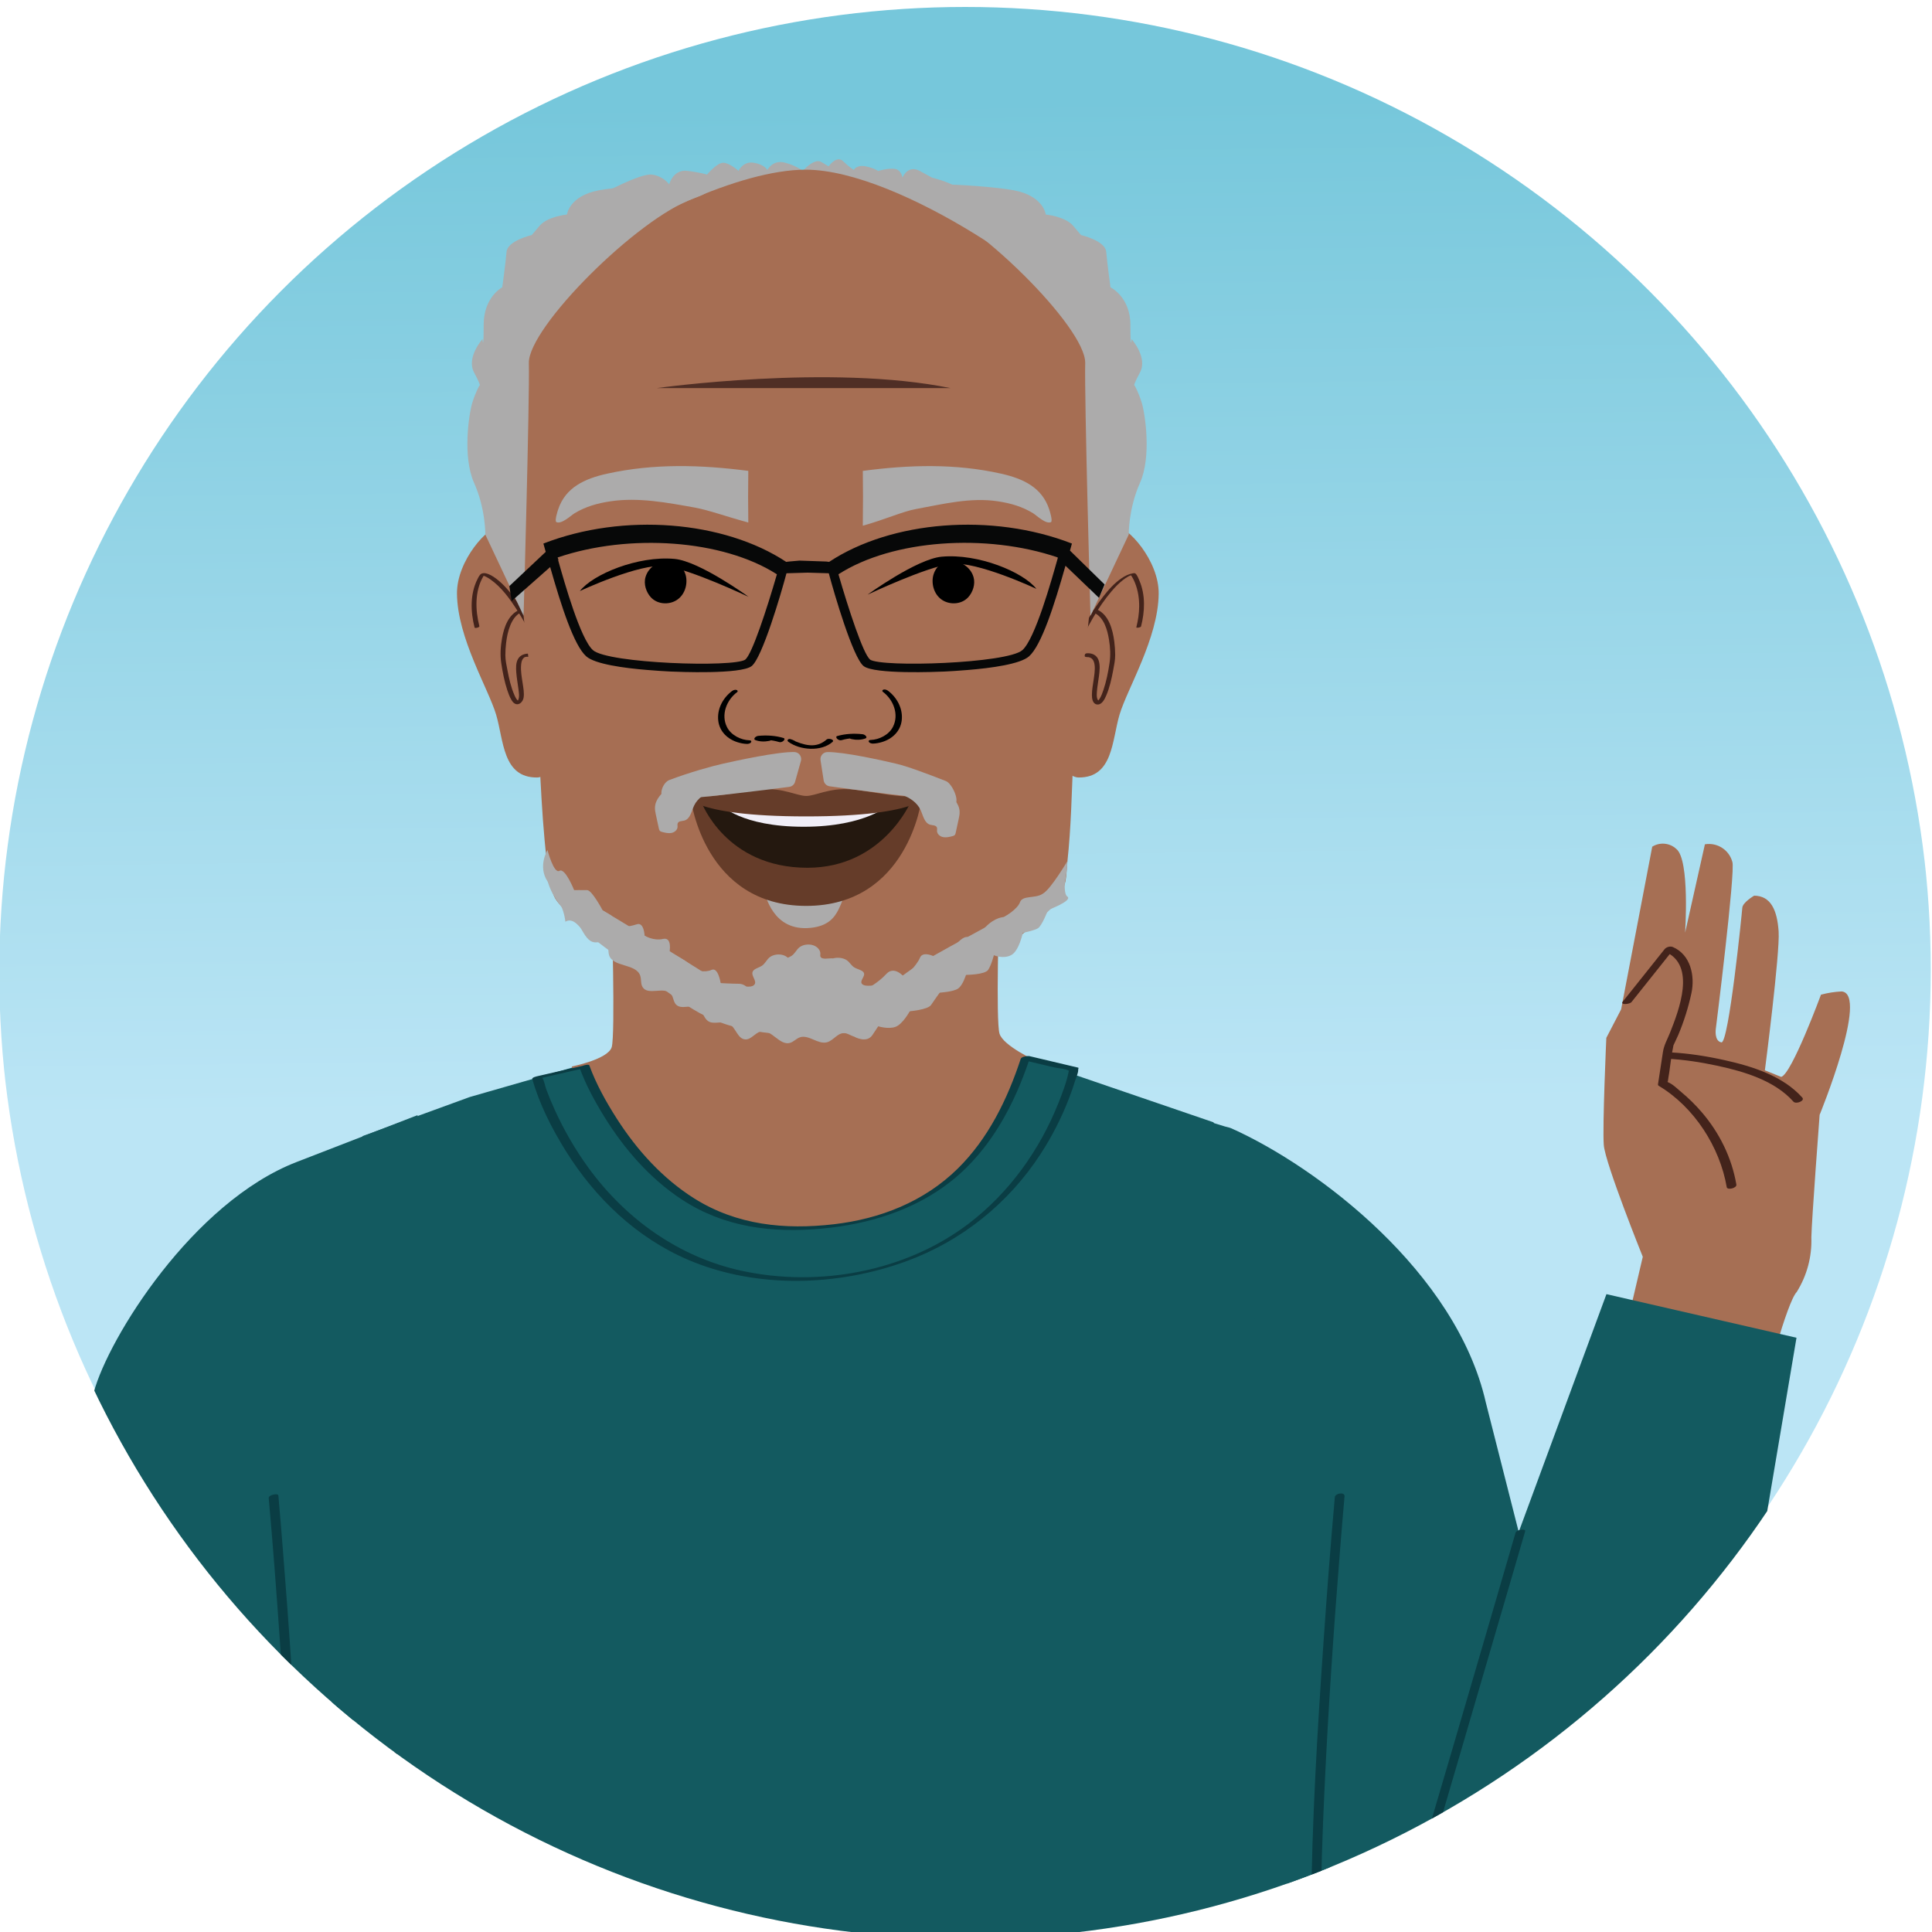 <?xml version="1.0" encoding="UTF-8"?>
<svg id="Layer_3" data-name="Layer 3" xmlns="http://www.w3.org/2000/svg" xmlns:xlink="http://www.w3.org/1999/xlink" viewBox="0 0 1163.28 1163.33">
  <defs>
    <style>
      .cls-1 {
        fill: none;
      }

      .cls-2 {
        fill: #acabab;
      }

      .cls-3 {
        fill: #653c29;
      }

      .cls-4 {
        fill: #070808;
      }

      .cls-5 {
        fill: url(#linear-gradient);
      }

      .cls-6 {
        fill: #f1eef7;
      }

      .cls-7 {
        fill: #a66e53;
      }

      .cls-8 {
        fill: #663d2e;
      }

      .cls-9 {
        fill: #a66f54;
      }

      .cls-10 {
        fill: #0a3d44;
      }

      .cls-11 {
        fill: #232f35;
      }

      .cls-12 {
        fill: #43231b;
      }

      .cls-13 {
        fill: #24180f;
      }

      .cls-14 {
        fill: #135a60;
      }

      .cls-15 {
        clip-path: url(#clippath);
      }

      .cls-16 {
        fill: #4f2e25;
      }
    </style>
    <clipPath id="clippath">
      <circle class="cls-1" cx="581.15" cy="585.78" r="581.59"/>
    </clipPath>
    <linearGradient id="linear-gradient" x1="583.34" y1="794" x2="570.05" y2="-369.12" gradientUnits="userSpaceOnUse">
      <stop offset=".11" stop-color="#bbe5f5"/>
      <stop offset=".63" stop-color="#76c7db"/>
    </linearGradient>
  </defs>
  <g class="cls-15">
    <circle class="cls-5" cx="580.94" cy="583.84" r="581.59"/>
    <circle class="cls-1" cx="581.59" cy="581.59" r="581.59"/>
    <path class="cls-2" d="M362.24,116.96s23.32-12.82,30.37-11.83c7.05.99,10.3,5.89,10.3,5.89,0,0,2.39-9.24,10.95-8.15,8.57,1.08,11.82,2.26,11.82,2.26,0,0,5.97-7.14,9.76-7.14s9.22,4.88,9.22,4.88c0,0,2.71-5.97,9.22-4.88,6.51,1.08,8.13,4.34,8.13,4.34,0,0,3.25-6.23,10.3-4.47,7.05,1.76,11.08,5.01,11.08,5.01,0,0,6.82-7.94,11.16-5.33l4.34,2.61s4.88-6.83,8.68-3.14c3.8,3.68,6.51,5.31,6.51,5.31,0,0,1.63-3.25,7.05-2.17,5.42,1.08,7.59,2.82,7.59,2.82,0,0,5.42-1.76,9.76-1.31,4.34.45,4.88,5.33,4.88,5.33,0,0,3.12-8.03,10.51-4.02l7.39,4.02s9.75,2.37,14.64,5.63c4.89,3.26,2.71,13.56,2.71,13.56l29.17,29.43s-46.1-33.69-119.8-33.83c-73.24-.14-129.24,31.38-129.24,31.38l3.49-36.2Z"/>
    <path class="cls-11" d="M278.42,686.9c-.12,1.07-.24,2.13-.35,3.2-.34,3.05-.68,6.11-1.02,9.16-.53,4.8-1.07,9.61-1.6,14.41-.7,6.35-1.41,12.7-2.11,19.05-.86,7.71-1.71,15.43-2.57,23.14-.98,8.84-1.96,17.68-2.94,26.52-1.08,9.71-2.15,19.43-3.23,29.14l-3.46,31.22c-1.21,10.93-2.42,21.85-3.64,32.78-1.24,11.19-2.48,22.39-3.72,33.58-1.24,11.2-2.48,22.41-3.73,33.61-1.22,11.04-2.45,22.08-3.67,33.13-1.19,10.71-2.37,21.41-3.56,32.12-1.12,10.11-2.24,20.22-3.36,30.34-1.03,9.27-2.06,18.54-3.08,27.81-.92,8.25-1.83,16.51-2.75,24.76-.78,7.05-1.56,14.1-2.35,21.15l-1.86,16.79c-.43,3.92-.87,7.83-1.3,11.75-.23,2.05-.45,4.09-.68,6.14-.03.26-.06.51-.08.77-.09.78,1.62.5,1.7-.17.12-1.07.24-2.13.35-3.2.34-3.05.68-6.11,1.02-9.16l1.6-14.41,2.11-19.05c.86-7.71,1.71-15.43,2.57-23.14.98-8.84,1.96-17.68,2.94-26.52,1.08-9.71,2.15-19.43,3.23-29.14,1.15-10.41,2.31-20.81,3.46-31.22,1.21-10.93,2.42-21.85,3.64-32.78,1.24-11.19,2.48-22.39,3.72-33.58,1.24-11.2,2.48-22.41,3.73-33.61,1.22-11.04,2.45-22.08,3.67-33.13,1.19-10.71,2.37-21.41,3.56-32.12,1.12-10.11,2.24-20.22,3.36-30.34,1.03-9.27,2.06-18.54,3.08-27.81.92-8.25,1.83-16.51,2.75-24.76.78-7.05,1.56-14.1,2.35-21.15.62-5.6,1.24-11.19,1.86-16.79.43-3.92.87-7.83,1.3-11.75l.68-6.14c.03-.26.06-.51.08-.77.09-.78-1.62-.5-1.7.17h0Z"/>
    <path class="cls-8" d="M977.41,653.04s3.91,12.52,9.03,16.98c5.12,4.46,36.9,22.12,36.9,22.12,0,0-35.54-13.77-40.55-18.52-5.01-4.76-5.49-22.41-5.49-22.41"/>
    <path class="cls-9" d="M994.83,509.81l-18.72,97.91-8.92,17.19s-2.41,53.35-1.53,64.54c.89,11.19,23.48,67.28,23.48,67.28l-13.16,56.19,86.79,21.84s13.07-50.62,19.09-56.89c6.14-9.84,9.19-21.28,8.78-32.87.21-10.55,4.98-73.73,4.98-73.73,0,0,29.95-73.15,13.2-74.31-4.19.2-8.34.86-12.39,1.95,0,0-17.65,47.9-23.96,49.5l-9.81-3.96s9.16-70.69,8.28-83.57c-.88-12.88-4.69-21.5-14.75-21.58,0,0-6.91,4.01-7.13,7.32-.22,3.31-8.18,81.87-12.59,81.01-4.41-.85-3.37-8.01-3.37-8.01,0,0,11.95-95.23,9.97-100.66-1.95-7.26-9.11-11.84-16.52-10.59l-11.92,53.22s2.94-43.82-5.26-50.39c-3.96-3.71-9.93-4.28-14.53-1.4Z"/>
    <path class="cls-14" d="M1045.12,1152.21c-2.89,39.58-15.59,78.07-38.41,110.54-29.58,42.08-76.26,63.99-126.26,47.39-27.13-8.79-50.03-27.36-64.23-52.09l-21.14-41.15-137.05-562.93,79.44,24.27c1.36.39,2.78.61,4.06,1.19,52.12,23.39,135.27,86.59,153.1,165.02l19.81,77.95,52.82-143.18,114.43,26.25-33.95,201.19"/>
    <path class="cls-14" d="M189.65,1412.24s-1.02,2.34-2.89,6.84c29.65,1.25,59.29,2.77,88.91,4.51,38.81,2.27,77.59,4.91,116.36,7.78,38.84,2.88,77.67,6,116.48,9.24,38.78,3.23,77.55,6.58,116.33,9.91,38.73,3.33,77.46,6.64,116.2,9.82,1.76.14,3.52.28,5.28.43-.46-2.74-.85-5.48-1.13-8.23-1.4-13.73-.93-27.66,1.09-41.3,33.61-227.86,59.37-289.98,60.34-324.03,1.4-48.95-75.93-411.45-75.93-411.45l-113.25-38.75-8.22,5.88-2.74-1.6s-.55,3.9,0,6.4l.48,3.39c-18.65,32.99-53.24,57.22-93.9,60.53-14.07,1.15-27.87,1.23-40.98.43-44.76-2.75-78.49-24.38-104.47-60.93l-.85-14.69-83.92,24.11-64.57,23.55-37.5,693.41,8.89,34.77Z"/>
    <path class="cls-14" d="M-16.3,1218.66l-13.31-71.3,86.1-309.12c8.64-32.24,59.45-114.4,122.2-138.62l72.75-28.19-61.25,576.13-15.5,43.59c-10.8,26.4-31.03,47.83-56.76,60.14-47.36,23.08-96.54,7.54-131.43-30.25-26.92-29.16-44.61-65.63-52.72-104.48"/>
    <path class="cls-10" d="M912.55,922.82c-6.76,23.23-13.53,46.46-20.31,69.68-12.01,41.13-24.04,82.25-36.21,123.33-4.43,14.96-8.82,29.93-13.47,44.83-.54,1.74,5.21.97,5.77-.82,10.02-32.11,19.29-64.47,28.77-96.75,11.33-38.59,22.61-77.2,33.86-115.82,2.45-8.42,4.91-16.84,7.36-25.27.52-1.78-5.25-.98-5.77.82h0Z"/>
    <path class="cls-12" d="M982.39,603.3c8.4-10.54,16.81-21.09,25.21-31.63l-5,1.34c18.9,8.12,8.27,35.31,2.97,48.72-1.61,4.07-3.63,7.37-4.29,11.66-.99,6.48-1.99,12.96-2.98,19.45-.08.51.17.78.59,1.03,21.27,12.78,36.66,36.81,40.8,60.94.34,1.95,6.16.58,5.8-1.55-2.79-16.24-10.18-31.19-20.91-43.66-3.76-4.37-7.88-8.43-12.32-12.11-2.24-1.86-5.05-4.7-7.8-5.81-1.52-.61-.22-.76-.33.21.23-2.01.61-4,.92-6,.8-5.23,1.29-10.63,2.43-15.8.25-1.13-.14,0,.44-1.35.79-1.86,1.76-3.64,2.55-5.51,3.41-8.07,6.1-16.64,7.95-25.2,2.24-10.37-.45-23.21-11.19-27.82-1.59-.68-3.95.01-5,1.34-8.4,10.54-16.81,21.09-25.21,31.63-1.59,1.99,4.22,1.59,5.39.12h0Z"/>
    <path class="cls-12" d="M1003.86,637.47c10.03.53,20.11,2.07,29.92,4.18,16.24,3.5,34.62,8.84,46.06,21.65,1.56,1.75,7.1-.46,5.34-2.43-11.7-13.11-30.25-18.87-46.88-22.56-10.59-2.35-21.48-4.08-32.32-4.65-2.56-.13-6.03,3.6-2.11,3.81h0Z"/>
    <path class="cls-9" d="M601.84,622.42c-2.33-7.38-.26-75.81-.26-75.81l-116.64,17.96-116.64-17.96s2.3,76.63,0,83.95c-2.3,7.32-24.04,11.6-24.04,11.6,0,0,39.24,113.6,140.68,113.6s139.11-116.93,139.11-116.93c0,0-19.91-8.97-22.21-16.41Z"/>
    <g>
      <path class="cls-14" d="M351.94,642.32s34.94,96.42,120.8,97.3,124.54-40.88,144.69-102.61l29.06,6.87s-24.91,118.78-156.28,125.79c-131.37,7.01-166.85-120.79-166.85-120.79l28.57-6.54Z"/>
      <path class="cls-10" d="M349.05,643.09c3.73,10.25,9.11,20.08,14.82,29.33,12.04,19.49,27.57,37.33,46.84,49.94,25.41,16.63,54.06,20.12,83.82,17.43,27.99-2.53,56-10.95,78.25-28.64,23.77-18.9,38.17-46.31,47.52-74.71-1.75.53-3.5,1.07-5.25,1.6,6.58,1.56,13.17,3.11,19.75,4.67,2.33.55,6.95.72,8.94,2.11.05.04-.04-.75-.27.4-1.31,6.52-3.81,12.98-6.26,19.13-11.29,28.28-29.69,53.95-54.01,72.45-38.06,28.96-90.36,38.44-136.79,28.32-37.52-8.17-69.52-31.02-91.98-61.82-7.91-10.84-14.68-22.52-20.26-34.72-1.88-4.1-3.62-8.27-5.2-12.5-.78-2.1-1.21-5.16-2.41-7.05-.16-.25-.2-.67-.28-.96l-3.47,1.72c9.52-2.18,19.05-4.36,28.57-6.54,2.15-.49,5.21-2.82,1.15-1.89-9.52,2.18-19.05,4.36-28.57,6.54-.37.08-3.73.79-3.47,1.72,4.24,15.19,11.8,29.9,20.08,43.23,17.71,28.52,42.88,52.56,74.01,65.8,40.89,17.4,89.86,15.89,131.21.74,33.23-12.18,61.35-34.78,80.66-64.4,6.77-10.38,12.47-21.48,16.97-33.02,1.48-3.8,2.84-7.66,4.03-11.57.53-1.74,1.87-4.48,1.74-6.34-.02-.28.16-.71.22-1-.11-.18-.28-.28-.5-.28-9.69-2.29-19.38-4.58-29.06-6.87-1.04-.25-4.83.34-5.25,1.6-8,24.31-19.56,48.08-38.02,66.21-20.19,19.83-46.61,30.18-74.44,33.41-29.58,3.43-58.48.58-84.09-15.52-19.07-11.99-34.51-29.1-46.61-47.97-6.45-10.07-12.49-20.86-16.59-32.14-.43-1.19-6.15.59-5.8,1.55Z"/>
    </g>
    <path class="cls-7" d="M639.21,353.25s18.99-36.8,31.89-36.71c7.84.05,26.77,20.98,26.56,40.98-.29,26.75-18.92,57.14-23.56,72.74-4.64,15.6-3.87,38.02-24.66,37.88-8.23-.06-18.41-17.27-18.41-17.27,0,0,3.88-73.36,8.18-97.61Z"/>
    <path class="cls-12" d="M648.89,389.84c5.61-11.87,11.88-23.88,20.46-33.92,2.16-2.52,4.5-4.93,7.15-6.95.82-.62,1.67-1.2,2.57-1.71.13-.07.53-.29.47-.26-.08.04.31-.15.43-.21.16-.08.32-.15.49-.22.42-.19-.16.05.17-.07.15-.05.3-.11.45-.16.3-.11-.39.14.06-.02.59-.2-.26.04.24-.06.35-.06-.39-.02.04,0,.23.01-.37,0-.18,0l-.5-.18c1.13,1.41,1.94,3.15,2.62,4.81,1.84,4.49,2.58,9.39,2.55,14.23-.03,4.25-.68,8.47-1.72,12.58-.14.55,2.67.18,2.85-.53,2.28-8.97,2.74-18.84-.97-27.51-.56-1.31-1.27-3.28-2.36-4.28-.45-.41-1.12-.26-1.7-.16-2.4.41-4.66,1.56-6.65,2.91-4.36,2.95-7.94,6.97-11.15,11.1-7.37,9.49-13.06,20.28-18.18,31.11-.18.38,2.51.2,2.85-.53h0Z"/>
    <path class="cls-12" d="M654.27,395.63c6.65-.32,4.83,9.29,4.27,13.34-.44,3.15-1.09,6.32-1.09,9.51,0,2.07.41,5.25,2.95,5.67,3.02.51,4.76-3.23,5.71-5.44,2.03-4.75,3.17-9.93,4.12-14.98.58-3.11,1.27-6.27,1.24-9.45-.02-2.66-.2-5.32-.54-7.95-.93-7.21-3.27-16.31-10.65-19.45-1.31-.56-3.36,1.33-1.64,2.06,6.09,2.59,8.14,10.35,9.11,16.26.78,4.75,1.01,9.43.29,14.18-.82,5.43-1.9,10.88-3.66,16.09-.58,1.72-1.22,3.49-2.16,5.05-.24.41-.66.98-.88,1.21-.18.2-.27.26-.26.22,0,.04.32-.08.28-.04.12-.12.15.19-.06-.12,0,0-.26-.34-.34-.47-.19-.31-.32-.69-.42-1.15-.24-1.13-.18-2.32-.1-3.47.22-3.15.83-6.27,1.23-9.4.4-3.14.86-6.76-.22-9.82-1.1-3.08-3.84-4.29-6.97-4.14-1.69.08-2.19,2.37-.22,2.27h0Z"/>
    <path class="cls-7" d="M333.6,353.25s-18.99-36.8-31.89-36.71c-7.84.05-26.77,20.98-26.56,40.98.29,26.75,18.92,57.14,23.56,72.74,4.64,15.6,3.87,38.02,24.66,37.88,8.23-.06,18.41-17.27,18.41-17.27,0,0-3.88-73.36-8.18-97.61Z"/>
    <path class="cls-12" d="M326.79,389.71c-4.73-10.01-9.95-19.91-16.49-28.87-3.34-4.57-7.07-9.09-11.64-12.49-1.82-1.35-3.94-2.69-6.2-3.15-.82-.16-1.54-.17-2.36.14-1.3.49-2,2.18-2.59,3.33-4.55,8.93-4.18,19.68-1.77,29.16.17.67,3.08-.07,2.9-.78-2.47-9.72-2.86-21.01,2.33-29.97.23-.4.48-.79.74-1.18.07-.1.16-.2.22-.31.04-.08-.11.14,0,.01l-2.25.71c.16,0,.51.06.15,0,.38.06.76.16,1.13.28,1.47.47,2.91,1.31,4.27,2.26,6.67,4.63,11.69,11.66,16.03,18.39,4.78,7.42,8.87,15.27,12.64,23.25.35.73,3.15-.25,2.9-.78h0Z"/>
    <path class="cls-12" d="M318.97,393.55c-2.78-.14-5.7.71-7.11,3.29-1.34,2.43-1.19,5.49-.99,8.17.25,3.24.85,6.44,1.26,9.66.26,2.09.85,5.04-.21,7.01-.09.16-.22.3-.3.46-.18.32-.16.07.19,0,.65-.14.45.08-.03-.34-1.02-.89-1.64-2.35-2.16-3.56-1.97-4.56-3.08-9.52-4.01-14.37-.59-3.08-1.33-6.26-1.32-9.41,0-2.4.15-4.81.43-7.2.43-3.7,1.16-7.46,2.61-10.91,1.34-3.19,3.36-6.32,6.65-7.72.48-.2,1.13-.78.73-1.34s-1.44-.34-1.94-.13c-6.67,2.84-9.29,10.45-10.47,17.05-.89,4.95-1.24,10.01-.5,14.99.83,5.58,1.92,11.18,3.7,16.54.61,1.85,1.31,3.69,2.27,5.39.56,1,1.27,2.08,2.34,2.59,2.56,1.21,4.75-1.29,5.14-3.6.48-2.83-.14-5.9-.55-8.7-.53-3.63-1.27-7.38-.94-11.07.12-1.31.36-2.79,1.2-3.86.76-.97,1.68-1.12,2.97-1.05.64.03,1.6-.2,1.9-.84s-.25-1.02-.84-1.05h0Z"/>
    <path class="cls-7" d="M315.25,370.74c2.67,29.14,8.29,56.3,9.62,86.78,1.31,30.47,3.86,70.44,8.61,81.78,2.44,5.84,9.96,11.04,14.52,15.36,24.85,23.56,55.66,47.65,87.59,60.78,13.9,5.72,49.93,5.72,49.93,5.72,0,0,36.03,0,49.93-5.72,19.53-8.03,37.19-22.31,54.5-34.24,16.94-11.68,38-26.06,49.08-43.82,3.41-5.46,3.03-12.81,3.7-18.99,2.19-20.2,2.56-40.59,3.43-60.87,1.34-30.47,6.98-57.64,9.62-86.78,2.65-29.16,5.95-150.22-2.65-173.42-8.63-23.18-111.03-95.15-168.02-95.15-39.99,0-102.2,30.68-138.67,57.01-15.5,11.17-25.96,31.24-28.53,38.14-8.63,23.21-5.32,144.26-2.67,173.42Z"/>
    <path d="M479.16,446.47c7.78,3.17,13.46,3.28,18.56-1.21,1.13-1,5.11.09,3.52,1.49-6.74,5.93-19.54,5.04-26.58-.12-.7-.52-.61-1.24.22-1.61.86-.39,3.54.91,4.28,1.46"/>
    <path d="M504.06,443.2c4.94-1.44,10.22-1.68,15.33-1.12.75.09,1.64.57,2.08,1.21.34.5.32,1.07-.3,1.3-2.6,1-5.67,1.03-8.38.44-.85-.18-1.94-.64-2.26-1.53-.3-.83.62-1.15,1.28-1.01,2.23.48,4.62.44,6.76-.38.6.84,1.19,1.67,1.79,2.51-4.56-.5-9.29-.24-13.71,1.05-.88.26-1.98-.24-2.6-.84-.47-.45-.88-1.37,0-1.63"/>
    <path d="M471.83,444.38c-4.93-1.5-10.2-1.8-15.31-1.3-.75.08-1.65.55-2.09,1.18-.35.49-.34,1.06.28,1.31,2.59,1.03,5.66,1.09,8.37.54.85-.17,1.94-.61,2.28-1.51.31-.82-.6-1.16-1.27-1.02-2.24.46-4.62.39-6.76-.46-.61.83-1.21,1.66-1.82,2.49,4.57-.45,9.29-.13,13.69,1.21.88.27,1.98-.21,2.61-.81.47-.45.9-1.36.02-1.63"/>
    <path d="M524.2,445.54c5.05-.16,11-3.01,13.48-7.94,3.75-7.43.26-16.27-6.05-21.02-.69-.52-.32-1.19.37-1.38.91-.25,1.98.18,2.7.72,5.5,4.14,9.06,10.87,8.24,17.85-.78,6.52-5.61,11.07-11.66,12.96-1.8.56-3.71.94-5.6,1-.77.02-2.14-.27-2.52-1.05-.38-.79.32-1.13,1.04-1.15"/>
    <path d="M451.21,445.74c-5.05-.16-11-3.01-13.48-7.94-3.75-7.43-.26-16.27,6.05-21.02.69-.52.32-1.19-.37-1.38-.91-.25-1.98.18-2.7.72-5.5,4.14-9.06,10.87-8.24,17.85.78,6.52,5.61,11.07,11.66,12.96,1.8.56,3.71.94,5.6,1,.77.02,2.14-.27,2.52-1.05.38-.79-.32-1.13-1.04-1.15"/>
    <path d="M567.79,338.76c5.12-2.65,11.12-.36,14.47,2.61.79.7,2.91,2.69,3.9,6.06,1.27,4.31-.45,9.19-3.16,12.15-3.61,3.96-9.62,4.64-14.24,2.49-6.26-2.92-8.3-10.46-6.74-15.94.29-1,1.63-5.23,5.77-7.38"/>
    <path d="M407.05,338.76c-5.12-2.65-11.12-.36-14.47,2.61-.79.7-2.91,2.69-3.9,6.06-1.27,4.31.45,9.19,3.16,12.15,3.61,3.96,9.62,4.64,14.24,2.49,6.26-2.92,8.3-10.46,6.74-15.94-.29-1-1.63-5.23-5.77-7.38"/>
    <path d="M450.78,359.39s-29.54-21.48-44.64-22.87c-22.04-2.02-49.19,9.26-57,19.36,0,0,35.93-16.87,51.42-15.03,14.8,1.76,50.22,18.53,50.22,18.53Z"/>
    <path d="M522.36,358.06s29.54-21.48,44.64-22.87c22.04-2.02,49.19,9.26,57,19.36,0,0-35.93-16.87-51.42-15.03-14.8,1.76-50.22,18.53-50.22,18.53Z"/>
    <path class="cls-2" d="M519.51,283.52c.03,5.26.07,10.53.12,15.81.04,4.02-.17,13.19-.12,17.2,12.61-3.45,23.97-8.58,32.12-10.06,16.17-2.96,32.72-7.12,49.11-4.64,7.85,1.18,14.74,3.18,21.3,7.2,2.07,1.27,7.67,6.79,10.75,5.35,1.26-.59-.84-7.06-1.06-7.72-4.31-13.04-15.39-18.41-28.92-21.45-27.59-6.21-55.3-5.38-83.3-1.68"/>
    <path class="cls-2" d="M450.56,283.52c-.03,5.26-.08,10.53-.12,15.81-.04,4.02.17,11.27.12,15.28-12.86-3.45-23.96-7.52-32.28-9.01-16.49-2.96-33.86-6.26-50.58-3.78-8,1.18-15.03,3.18-21.72,7.2-2.11,1.27-7.82,6.79-10.96,5.35-1.29-.59.86-7.06,1.08-7.72,4.4-13.04,15.69-18.41,29.5-21.45,28.13-6.21,56.4-5.38,84.96-1.68"/>
    <path class="cls-2" d="M642.62,519.78s-6.45,12.9-14.56,18.3c-23.14,15.41-68.27,37.02-81.6,47.18-12.7,9.68-19.67,11.4-19.67,11.4,0,0-21.3-6.26-42.82-7.11-21.52-.86-41.08,8.1-41.08,8.1,0,0-75.92-48.4-99.48-60.42-1.67-.85-12.55-14.29-13.6-14.61,0,0-8.95,18.42,43.4,54.2,36.4,24.88,45.94,36.77,75.09,42.88,29.15,6.11,69.39,4.05,87.16-4.24,27.5-12.83,90.49-59.29,100.36-71.52,6.33-7.83,6.8-24.14,6.8-24.14Z"/>
    <path class="cls-2" d="M513.98,530.77l-54.24,4.84c1.19,3.03,5.38,25.45,28.36,23.06,20.33-2.12,16.25-18.89,25.88-27.89Z"/>
    <path class="cls-3" d="M485.43,484.64c26.48,0,69.38-3.02,69.38-3.02,0,0-8,63.83-69.38,63.83-61.38,0-69.38-63.83-69.38-63.83,0,0,42.9,3.02,69.38,3.02Z"/>
    <path class="cls-13" d="M485.17,484.64c12.59,0,63.32-2.07,63.32-2.07,0,0-16.78,39.92-62.3,39.92-49.36,0-63.86-39.53-63.86-39.53l62.84,1.68Z"/>
    <path class="cls-6" d="M484.62,486.47c12.59,0,50.89-2.07,50.89-2.07,0,0-13.79,13.4-51.55,13.4-37.76,0-49.75-13.02-49.75-13.02l50.41,1.68Z"/>
    <path class="cls-3" d="M413.27,477.85c1.34-.32,8.67,2.05,14.92,1.52,10.42-.87,23.02-3.54,30.57-4.1,12.89-.96,21.07,3.98,26.67,3.98s13.79-4.94,26.68-3.98c7.55.56,20.15,3.23,30.57,4.1,6.25.52,13.58-1.84,14.92-1.52,1.86.44-1.75,13.72-72.18,13.72-70.43,0-74.01-13.27-72.15-13.72Z"/>
    <path class="cls-2" d="M494.08,457.92l1.88,12.12c.35,1.78,1.77,3.14,3.57,3.39,12.35,1.72,59.32,8.12,70.52,7.97.27,0,.51-.03.77-.09l3.52,3.09c4.18-.82-.82-12.56-4.79-14.11-12.09-4.72-23.33-8.92-30.04-10.48-8.37-1.96-31.21-7.1-41.32-6.98-2.66.03-4.62,2.47-4.11,5.08Z"/>
    <path class="cls-2" d="M482.32,457.93l-3.51,12.49c-.37,1.78-1.8,3.13-3.6,3.36-12.36,1.6-59.39,7.59-70.59,7.34-.27,0-.51-.04-.77-.09l-3.58-.74c-4.17-.86-1.27-9.1,2.71-10.62,12.13-4.61,25.66-8.36,32.37-9.86,8.39-1.88,32.8-7.2,42.9-7,2.66.05,4.6,2.51,4.06,5.12Z"/>
    <path class="cls-2" d="M315.25,370.74s3.69-130.82,3.18-152.12c-.51-21.3,65.16-87.16,99.5-99.28,34.35-12.11-39.24-8.14-57.27-4.77-18.03,3.37-19.28,14.6-19.28,14.6,0,0-11.65,1.12-16.44,6.74l-4.78,5.62s-14.61,3.37-15.17,10.11c-.56,6.74-2.57,21.34-2.57,21.34,0,0-11.21,5.79-11.21,22.62s-.72,8.59-.72,8.59c0,0-9.86,11.06-5.07,20.04,4.79,8.99,3.28,7.87,3.28,7.87,0,0-2.19,3.59-4.27,10.21-2.08,6.63-6.04,32.65.99,48.38,7.04,15.73,6.78,31.17,6.78,31.17l23.03,48.87Z"/>
    <path class="cls-2" d="M656.59,370.74s-3.69-130.82-3.18-152.12c.51-21.3-65.94-87.16-100.28-99.28-35.57-12.54,38.31-8.32,57.27-4.77,18.03,3.37,19.28,14.6,19.28,14.6,0,0,11.65,1.12,16.44,6.74l4.78,5.62s14.61,3.37,15.17,10.11c.56,6.74,2.57,21.34,2.57,21.34,0,0,11.99,5.79,11.99,22.62,0,16.83.72,8.59.72,8.59,0,0,9.86,11.06,5.07,20.04s-3.28,7.87-3.28,7.87c0,0,2.19,3.59,4.27,10.21,2.08,6.63,6.04,32.65-.99,48.38-7.04,15.73-6.78,31.17-6.78,31.17l-23.03,48.87Z"/>
    <path class="cls-16" d="M395.55,233.67s104.91-14.71,176.71,0"/>
    <path class="cls-2" d="M443.39,600.73c2.22,1.84,5.67,2.47,8.9,3l3.48,1.09c10.26.07,20.53-.17,30.77-.71,2.58-.14,5.25-.31,7.49-1.28.24-.1.47-.22.69-.35,7.6.25,15.2.4,22.81.35l3.48-.94c3.23-.46,6.68-1.01,8.9-2.61,2.22-1.6,2.26-4.62-.73-5.55-3.11-.97-7.72.7-9.87-1.05-2.37-1.93,2.13-4.83.72-7.13-.89-1.44-3.63-1.9-5.43-2.93-2.14-1.22-2.86-3.22-4.86-4.54-2.04-1.35-5.39-1.77-8.06-1.03-2.88-.21-6.73.97-7.65-1.01-.25-.53-.11-1.11-.08-1.67.11-2.19-1.71-4.37-4.39-5.24-2.68-.87-6.04-.38-8.1,1.17-2,1.52-2.72,3.82-4.86,5.23-.67.44-1.47.79-2.26,1.14-.72-.67-1.63-1.21-2.68-1.55-2.68-.87-6.04-.38-8.1,1.17-2,1.52-2.72,3.82-4.86,5.23-1.8,1.18-4.54,1.71-5.43,3.37-1.41,2.65,3.09,5.99.72,8.21-2.16,2.02-6.76.09-9.87,1.21-2.99,1.07-2.95,4.55-.73,6.4Z"/>
    <path class="cls-2" d="M402.05,474.35c-3.55,3.15-7.35,6.8-7.67,11.53-.12,1.72.25,3.43.62,5.11.57,2.6,1.13,5.2,1.7,7.81.11.52.24,1.06.6,1.45.39.43.99.59,1.55.73,1.79.45,3.66.9,5.47.54,1.81-.36,3.56-1.78,3.65-3.63.04-.76-.19-1.56.11-2.25.59-1.35,2.51-1.19,3.93-1.57,3.59-.94,4.32-5.56,5.88-8.93,2.12-4.56,6.7-7.53,11.45-9.17,2.4-.83,4.93-1.4,7.11-2.7,2.18-1.3,4.02-3.57,3.91-6.11"/>
    <path class="cls-2" d="M570.11,476.87c3.55,3.15,7.35,6.8,7.67,11.53.12,1.72-.25,3.43-.62,5.11-.57,2.6-1.13,5.2-1.7,7.81-.11.52-.24,1.06-.6,1.45-.39.43-.99.59-1.55.73-1.79.45-3.66.9-5.47.54-1.81-.36-3.56-1.78-3.65-3.63-.04-.76.19-1.56-.11-2.25-.59-1.35-2.51-1.19-3.93-1.57-3.59-.94-4.32-5.56-5.88-8.93-2.12-4.56-6.7-7.53-11.45-9.17-2.4-.83-4.93-1.4-7.11-2.7-2.18-1.3-4.02-3.57-3.91-6.11"/>
    <path class="cls-2" d="M329.74,530.83c5,7.43,9.7,15.29,10.69,24.18,3.21-2.29,7.51.99,9.55,4.37,2.04,3.38,4.13,7.61,8.06,8.01,2.31.24,4.96-.95,6.79.49,1.95,1.53,1.19,4.6,1.83,6.99,2.05,7.63,16.21,5.08,18.81,12.54.79,2.28.18,5,1.5,7.03,3.33,5.14,13.11-.73,17.01,3.99,1.53,1.85,1.42,4.72,3.09,6.44,3.24,3.35,9.48-.47,13.39,2.05,2.77,1.78,3.11,5.96,5.81,7.84,3.51,2.44,8.68-.4,12.51,1.52,4.25,2.13,5.22,9.31,9.96,9.56,3.59.19,5.92-4.01,9.42-4.81,6.36-1.46,11.22,8.67,17.49,6.91,2.18-.61,3.75-2.57,5.88-3.33,5.37-1.91,10.95,4.44,16.45,2.94,3.8-1.03,6.28-5.59,10.21-5.52,2.19.04,4.06,1.56,6.17,2.17,0,0,7.43,4.28,10.93-.99l3.5-5.27s5.87,1.86,10.26.39c4.39-1.47,8.73-9.46,8.73-9.46,0,0,10.87-.85,12.84-3.79,1.96-2.94,5.19-7.4,5.19-7.4,0,0,8.06-.45,11.01-2.42,2.94-1.96,4.8-8.28,4.8-8.28,0,0,11.39-.06,13.36-3.01,1.96-2.94,3.44-8.83,3.44-8.83,0,0,5.4,2.45,10.31,0,4.91-2.45,7.09-13.47,7.09-13.47,0,0,6.65-1.26,9.11-2.73,2.45-1.47,6.11-11.02,6.11-11.02,0,0,15.16-5.68,11.59-8.12-3.57-2.44.13-21.43.13-21.43,0,0-9.79,16.54-14.68,19.7-4.89,3.15-12.42.84-13.94,5.17s-9.61,8.92-9.61,8.92c0,0-5.41-.09-11.4,6.29-5.98,6.38-7.95,10.31-7.95,10.31,0,0-.41-9.32-8.3-1.47-7.89,7.85-11.82,9.82-11.82,9.82,0,0-9.12-5.4-11.12-.49-2,4.91-9.43,11.78-9.43,11.78,0,0-5.95-7.36-10.86-1.96-4.91,5.4-11.79,8.91-11.79,8.91l-71.64-.48s-1.96-2.54-5.39-2.54-10.91-.39-10.91-.39c0,0-1.48-9.85-5.54-7.95-4.06,1.9-10.02,0-10.02,0,0,0-3.01-3.73-6.28-5.78-3.27-2.04-8.96-4.94-8.96-4.94,0,0,1.8-9.25-3.93-7.93-5.72,1.32-11.07-1.96-11.07-1.96,0,0-.34-8.29-4.64-6.87-4.3,1.42-9.82,1.96-9.82,1.96,0,0-4.85-6.79-5.94-7.44-1.09-.65-4.84-2.87-4.84-2.87,0,0-6.4-12.15-9.34-12.21s-7.85,0-7.85,0c0,0-5.41-13.61-8.83-11.62-3.43,2-7.2-12.49-7.2-12.49,0,0-6.08,9.79.1,18.99Z"/>
    <path class="cls-4" d="M665.11,351.94l-20.87-20.43,1.18-4.23c-48.21-18.75-108.71-13.74-146.18,11.03l-1.77-.21-16.08-.55-6.25.55-1.77.21c-37.47-24.76-97.97-29.78-146.18-11.03l1.24,4.45c0,.11.08.32.16.55l-21.9,20.61,1.38,9.03,23.2-20.49c6.66,23.45,14.31,47.19,21.7,53.75,5.25,4.68,22.64,7.08,36.99,8.23,5.42.48,10.38.74,13.94.93,4.28.18,42.3,1.81,48.71-3.31,6.41-5.12,17.71-43.68,20.94-55.86l12.74-.38,12.74.38c3.24,12.19,14.53,50.75,20.94,55.86,6.41,5.12,44.43,3.49,48.71,3.31,3.56-.19,8.53-.45,13.94-.93,14.35-1.16,31.74-3.56,36.99-8.23,7.48-6.64,15.22-30.84,21.93-54.55l20.17,19.34,3.38-8.03ZM448.82,397.01v.12c-7,4.89-82.71,2.38-91.8-5.67-7.5-6.66-17.07-40.33-20.97-54.23l.2-.17-.49-1.4c43.04-14.65,99.43-10.79,132.02,10.14-6.08,21.03-14.95,48.03-18.95,51.22ZM636.85,336.19c-3.72,13.23-13.59,48.44-21.26,55.26-9.09,8.05-84.8,10.56-91.8,5.67v-.12c-4.01-3.19-12.87-30.19-18.95-51.22,32.59-20.94,88.99-24.8,132.03-10.14v.54Z"/>
    <path class="cls-10" d="M803.71,901.47c-2.6,29.04-4.78,58.12-6.8,87.21-3.73,53.8-6.99,107.73-7.47,161.68-.2,22.36-.41,45.14,2.74,67.33.35,2.45,6.16,1.05,5.8-1.55-2.77-19.52-2.78-39.48-2.73-59.16.07-26.21.99-52.42,2.2-78.6,2.26-48.96,5.62-97.88,9.54-146.73.82-10.23,1.66-20.47,2.57-30.7.25-2.8-5.63-1.9-5.85.53h0Z"/>
    <path class="cls-10" d="M161.8,901.98c2.57,28.69,4.73,57.43,6.73,86.17,3.73,53.63,6.98,107.39,7.52,161.16.23,22.59.5,45.61-2.68,68.03-.27,1.87,5.52.82,5.76-.87,2.72-19.14,2.79-38.71,2.78-58.01-.02-26.49-.94-52.98-2.15-79.45-2.25-49.23-5.62-98.42-9.56-147.54-.83-10.35-1.68-20.71-2.6-31.05-.13-1.51-5.97-.35-5.8,1.55h0Z"/>
  </g>
</svg>